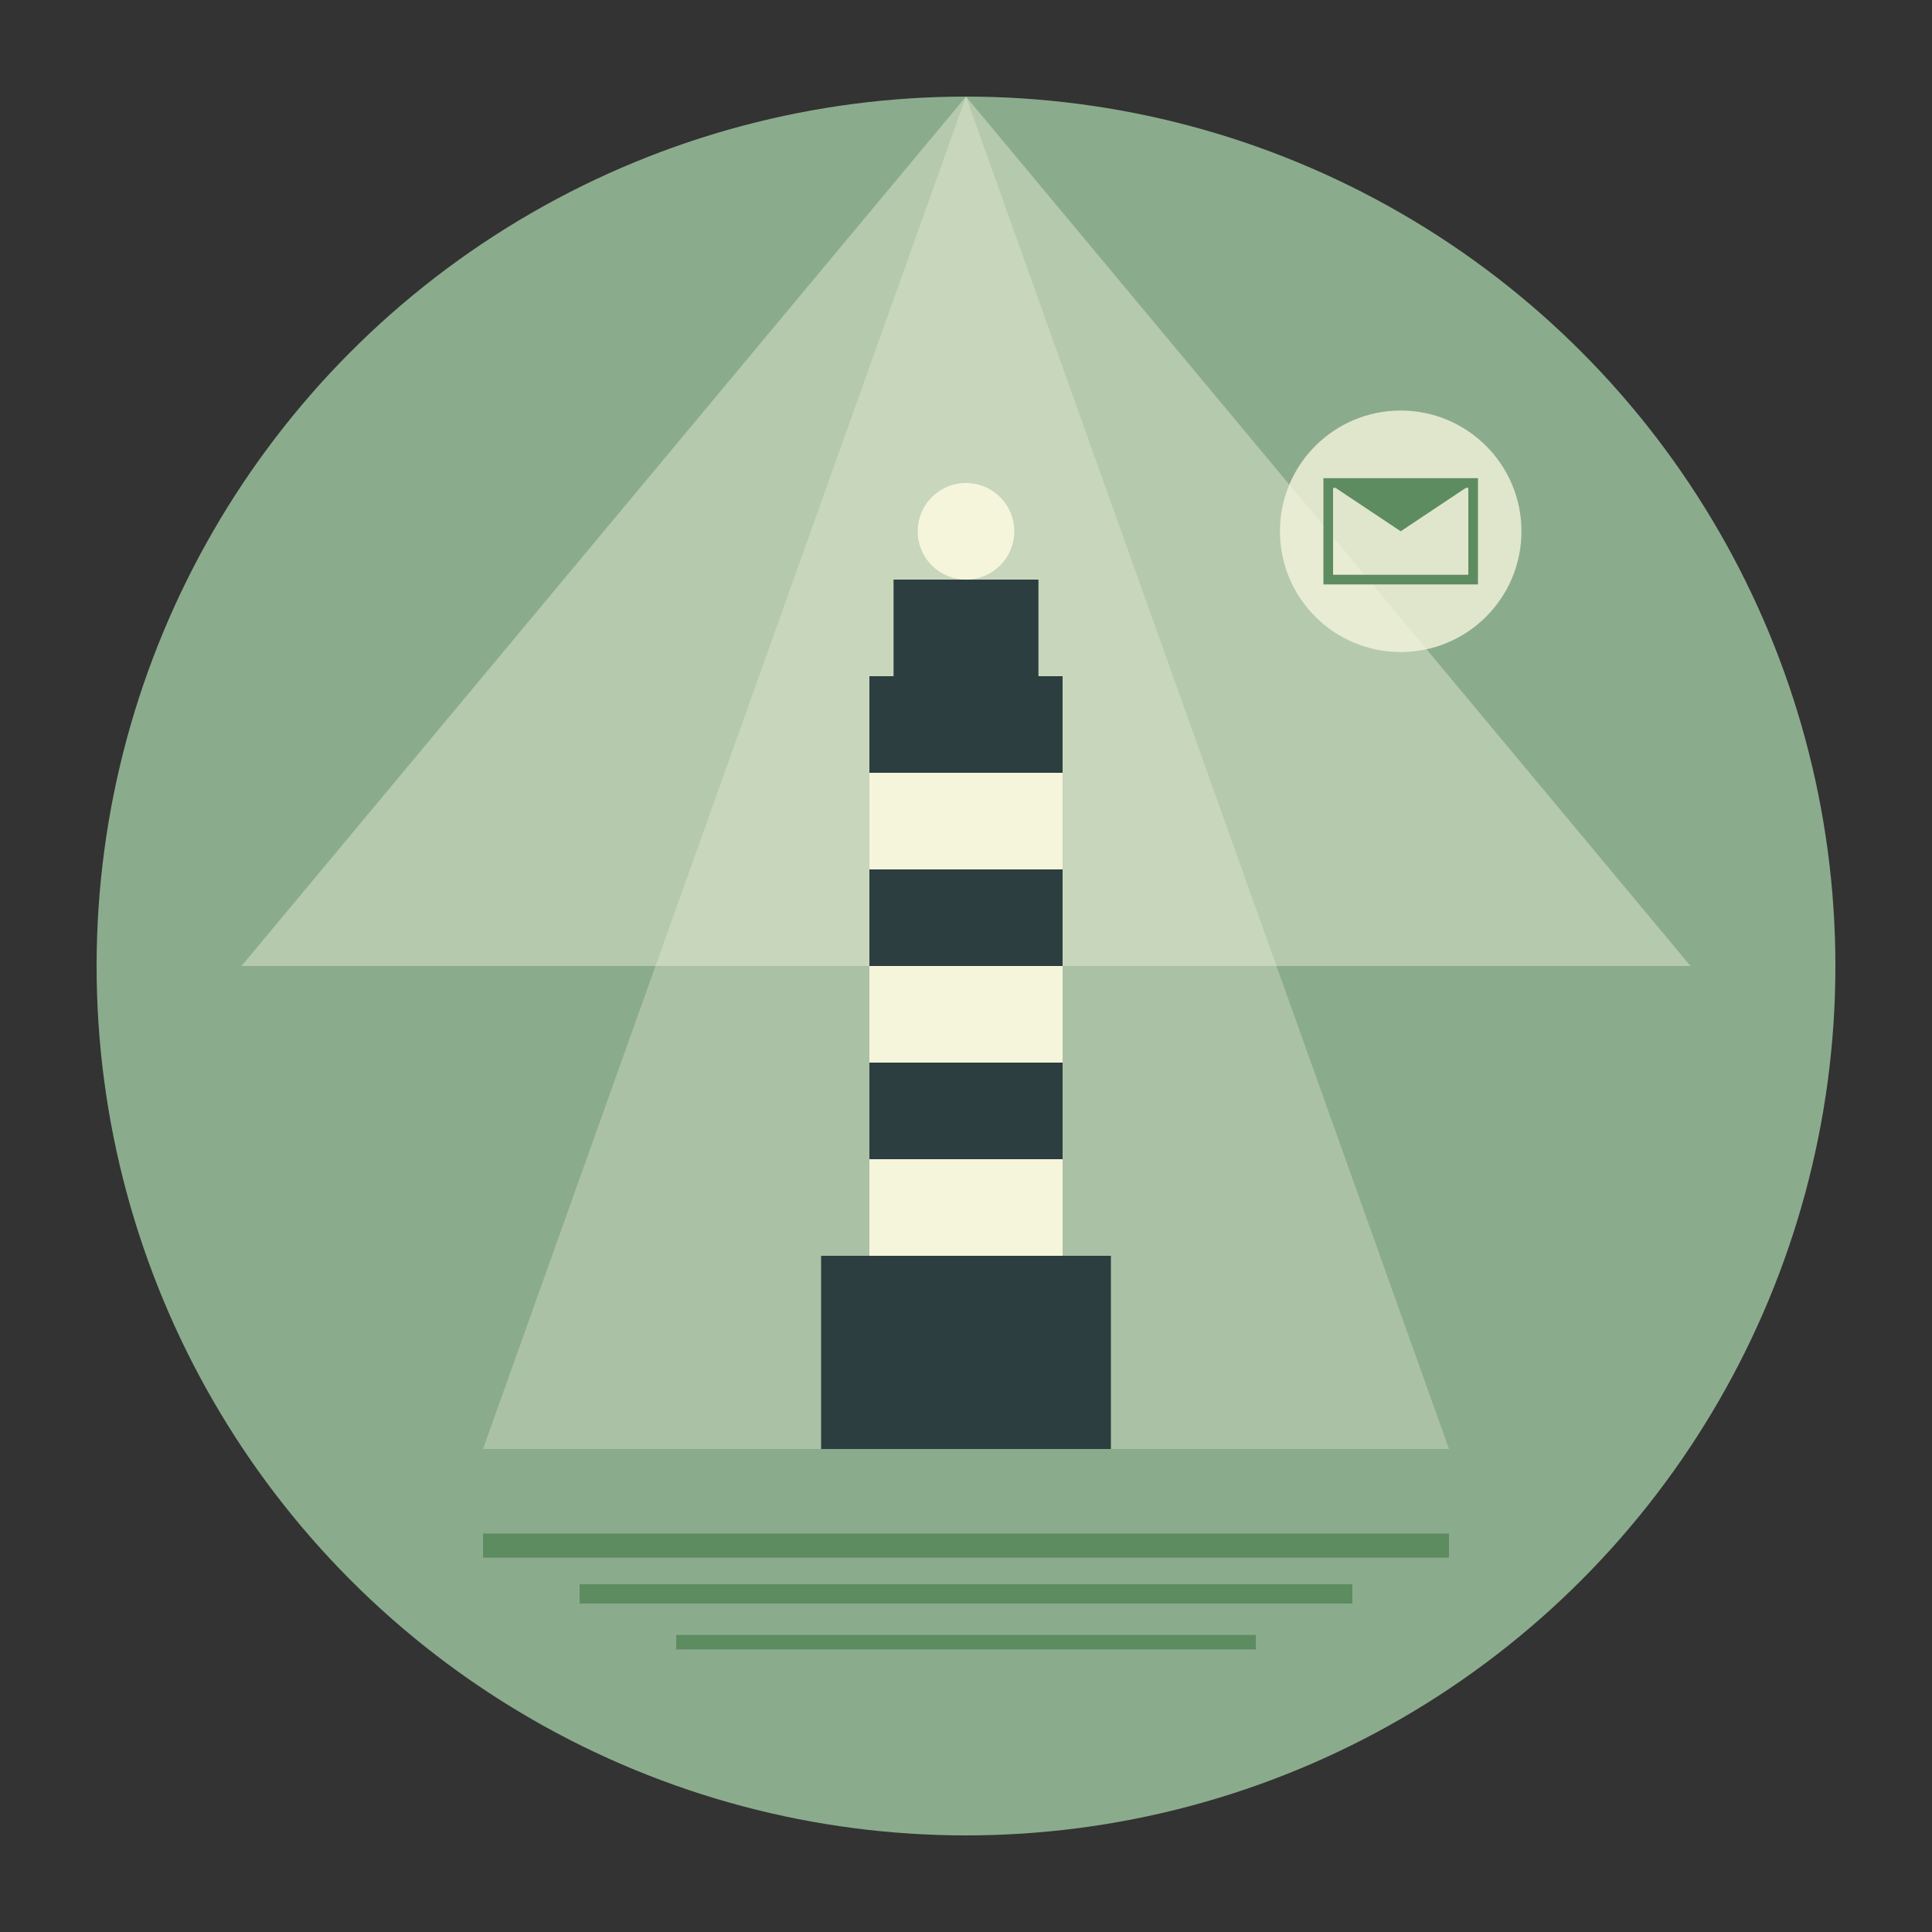 <svg xmlns="http://www.w3.org/2000/svg" viewBox="0 0 400 400">
  <rect x="0" y="0" width="400" height="400" fill="#333333" stroke="none"/>
  <!-- Background circle -->
  <circle cx="200" cy="200" r="180" fill="#8BAB8D" />
  
  <!-- Light beams -->
  <path d="M200 20 L50 200 L350 200 Z" fill="#F5F5DC" opacity="0.4" />
  <path d="M200 20 L100 300 L300 300 Z" fill="#F5F5DC" opacity="0.3" />
  
  <!-- Lighthouse base -->
  <rect x="170" y="260" width="60" height="40" fill="#2D3E40" />
  
  <!-- Lighthouse tower -->
  <rect x="180" y="140" width="40" height="120" fill="#2D3E40" />
  
  <!-- Lighthouse stripes -->
  <rect x="180" y="160" width="40" height="20" fill="#F5F5DC" />
  <rect x="180" y="200" width="40" height="20" fill="#F5F5DC" />
  <rect x="180" y="240" width="40" height="20" fill="#F5F5DC" />
  
  <!-- Lighthouse top -->
  <rect x="185" y="120" width="30" height="20" fill="#2D3E40" />
  <circle cx="200" cy="110" r="10" fill="#F5F5DC" />
  
  <!-- Water/waves -->
  <path d="M100 320 L300 320" stroke="#5E8C61" stroke-width="5" />
  <path d="M120 330 L280 330" stroke="#5E8C61" stroke-width="4" />
  <path d="M140 340 L260 340" stroke="#5E8C61" stroke-width="3" />
  
  <!-- Envelope element for email context -->
  <circle cx="290" cy="110" r="25" fill="#F5F5DC" opacity="0.8" />
  <path d="M275 100 L305 100 L290 110 Z" fill="#5E8C61" />
  <rect x="275" y="100" width="30" height="20" fill="transparent" stroke="#5E8C61" stroke-width="2" />
</svg>
